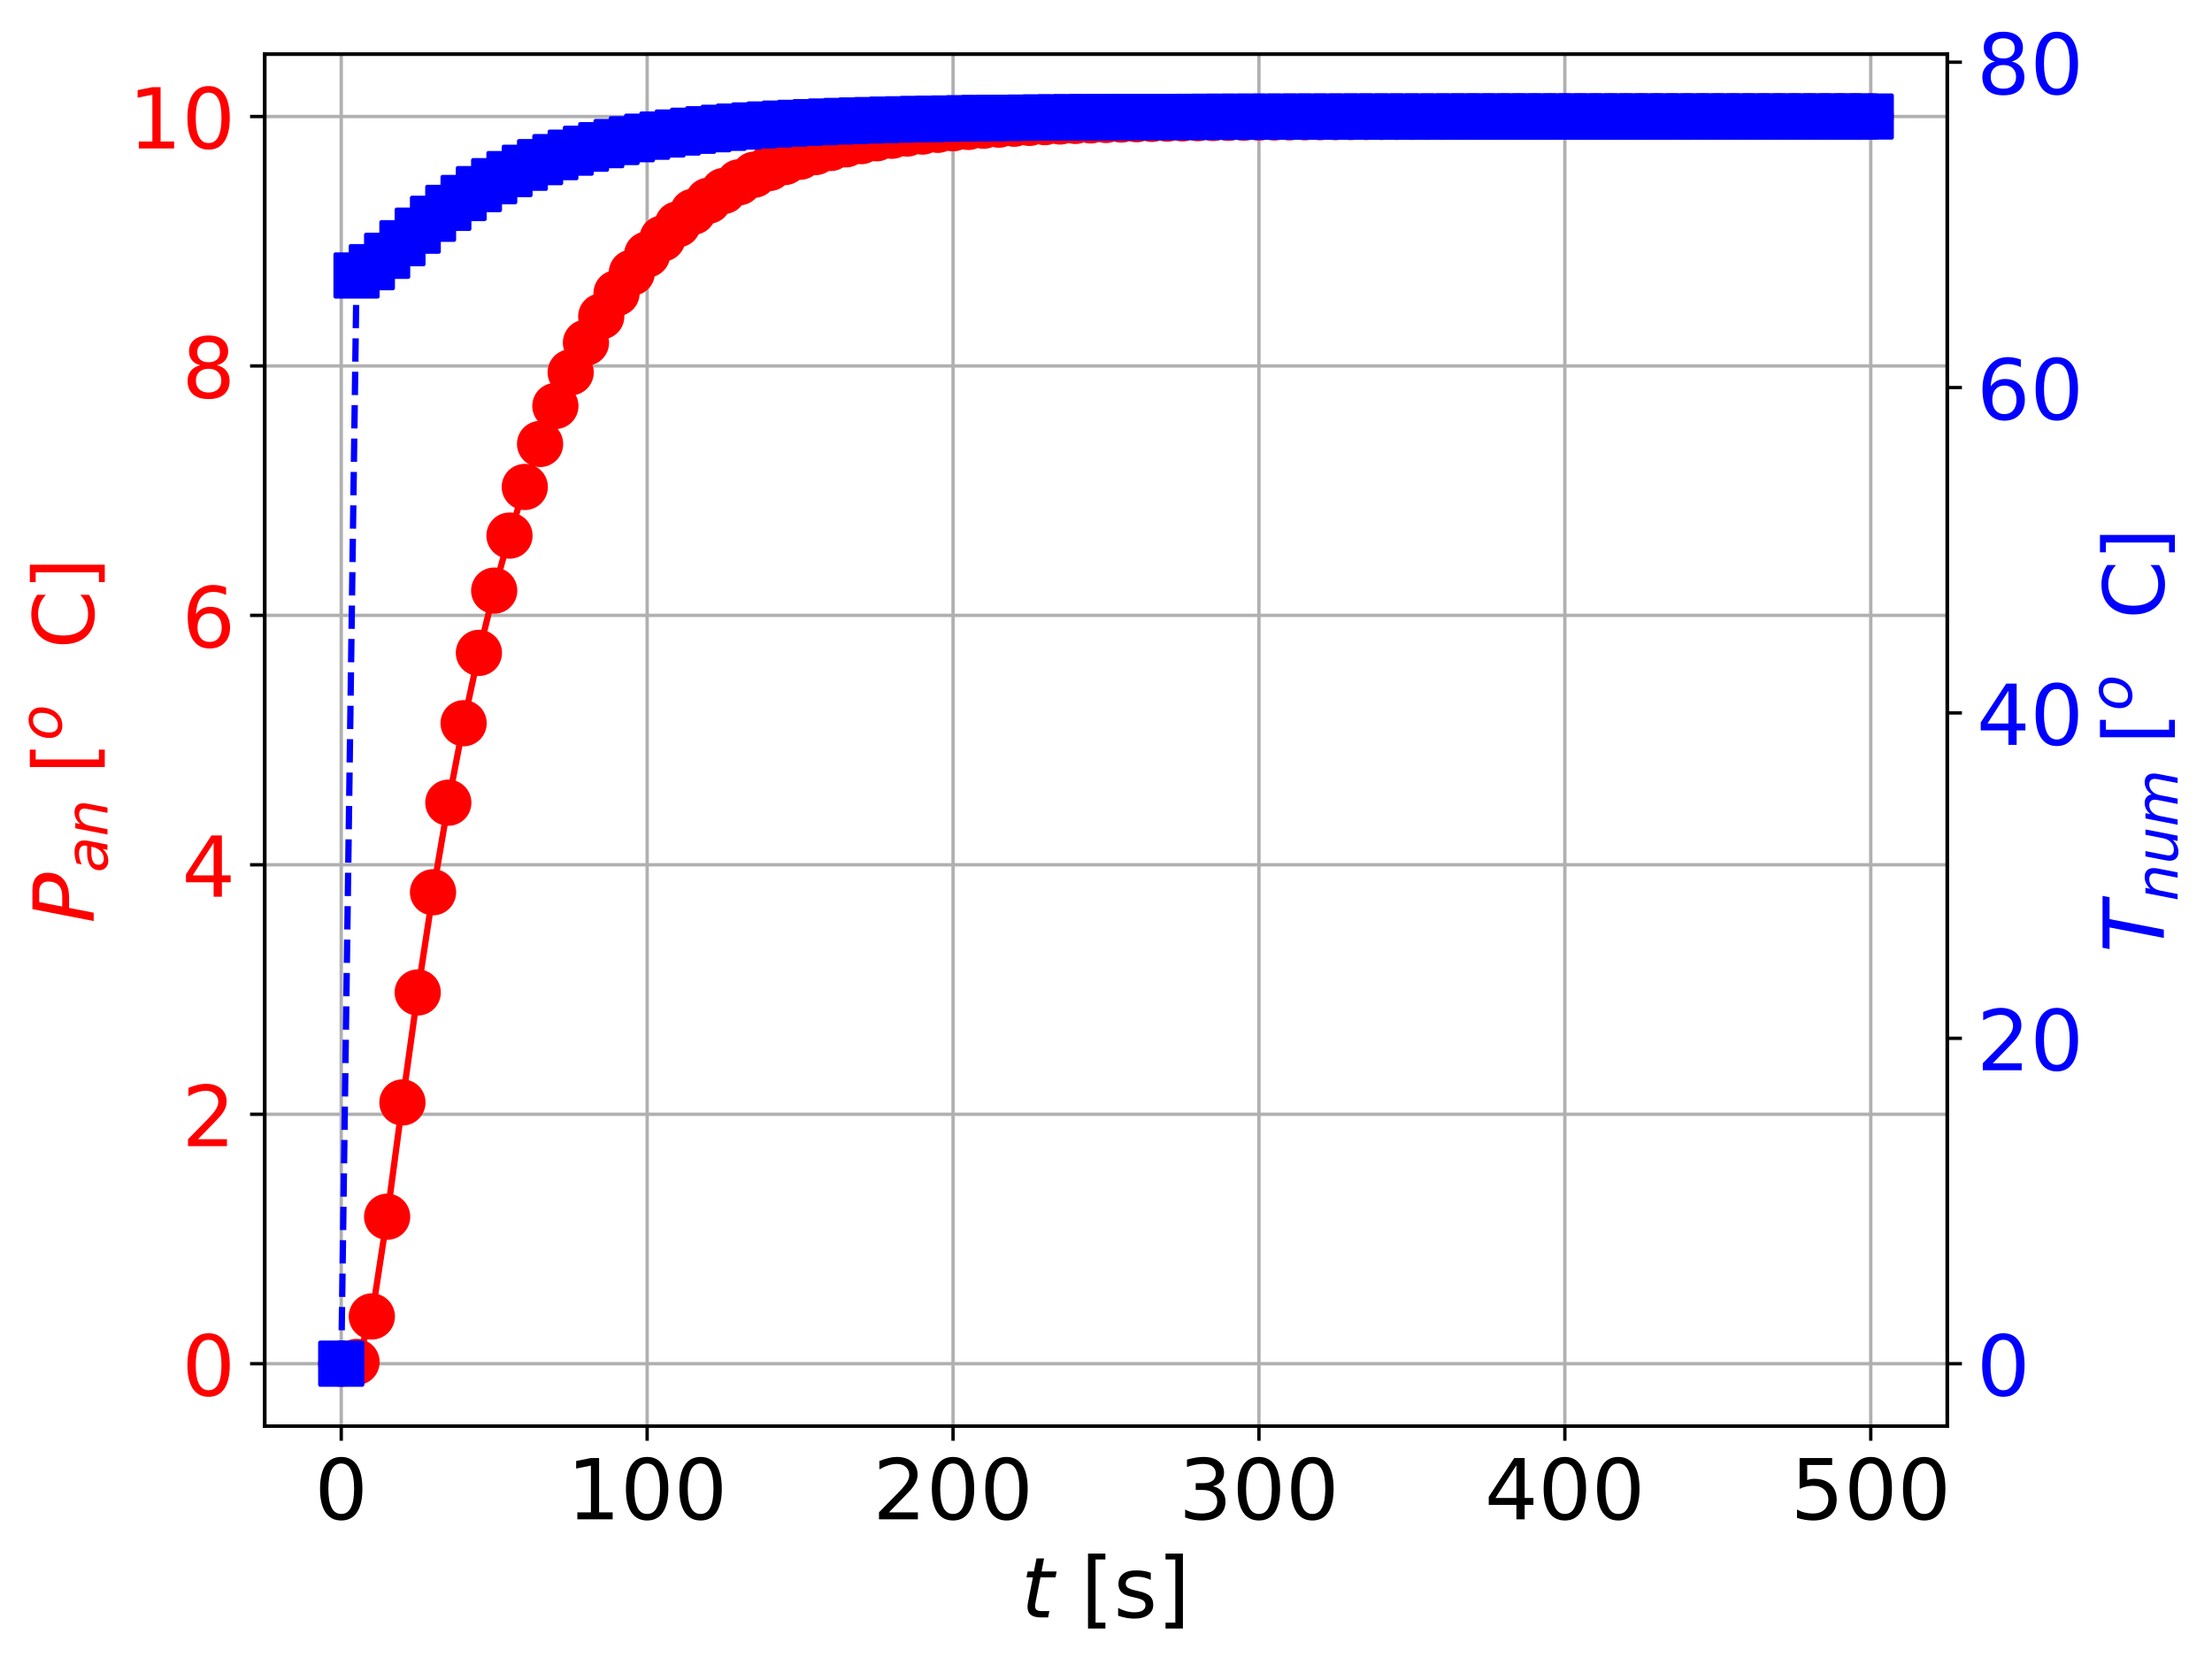 <?xml version="1.0" encoding="utf-8" standalone="no"?>
<!DOCTYPE svg PUBLIC "-//W3C//DTD SVG 1.1//EN"
  "http://www.w3.org/Graphics/SVG/1.1/DTD/svg11.dtd">
<!-- Created with matplotlib (http://matplotlib.org/) -->
<svg height="396.303pt" version="1.1" viewBox="0 0 526.383 396.303" width="526.383pt" xmlns="http://www.w3.org/2000/svg" xmlns:xlink="http://www.w3.org/1999/xlink">
 <defs>
  <style type="text/css">
*{stroke-linecap:butt;stroke-linejoin:round;}
  </style>
 </defs>
 <g id="figure_1">
  <g id="patch_1">
   <path d="M 0 396.303 
L 526.383 396.303 
L 526.383 0 
L 0 0 
z
" style="fill:#ffffff;"/>
  </g>
  <g id="axes_1">
   <g id="patch_2">
    <path d="M 63.006 339.39 
L 463.376 339.39 
L 463.376 12.89 
L 63.006 12.89 
z
" style="fill:#ffffff;"/>
   </g>
   <g id="matplotlib.axis_1">
    <g id="xtick_1">
     <g id="line2d_1">
      <path clip-path="url(#pf3d00bd4db)" d="M 81.205 339.39 
L 81.205 12.89 
" style="fill:none;stroke:#b0b0b0;stroke-linecap:square;stroke-width:0.8;"/>
     </g>
     <g id="line2d_2">
      <defs>
       <path d="M 0 0 
L 0 3.5 
" id="m8f1c9f1242" style="stroke:#000000;stroke-width:0.8;"/>
      </defs>
      <g>
       <use style="stroke:#000000;stroke-width:0.8;" x="81.205" xlink:href="#m8f1c9f1242" y="339.39"/>
      </g>
     </g>
     <g id="text_1">
      <!-- 0 -->
      <defs>
       <path d="M 31.781 66.406 
Q 24.172 66.406 20.328 58.906 
Q 16.5 51.422 16.5 36.375 
Q 16.5 21.391 20.328 13.891 
Q 24.172 6.391 31.781 6.391 
Q 39.453 6.391 43.281 13.891 
Q 47.125 21.391 47.125 36.375 
Q 47.125 51.422 43.281 58.906 
Q 39.453 66.406 31.781 66.406 
z
M 31.781 74.219 
Q 44.047 74.219 50.516 64.516 
Q 56.984 54.828 56.984 36.375 
Q 56.984 17.969 50.516 8.266 
Q 44.047 -1.422 31.781 -1.422 
Q 19.531 -1.422 13.062 8.266 
Q 6.594 17.969 6.594 36.375 
Q 6.594 54.828 13.062 64.516 
Q 19.531 74.219 31.781 74.219 
z
" id="DejaVuSans-30"/>
      </defs>
      <g transform="translate(74.842 361.587)scale(0.2 -0.2)">
       <use xlink:href="#DejaVuSans-30"/>
      </g>
     </g>
    </g>
    <g id="xtick_2">
     <g id="line2d_3">
      <path clip-path="url(#pf3d00bd4db)" d="M 153.999 339.39 
L 153.999 12.89 
" style="fill:none;stroke:#b0b0b0;stroke-linecap:square;stroke-width:0.8;"/>
     </g>
     <g id="line2d_4">
      <g>
       <use style="stroke:#000000;stroke-width:0.8;" x="153.999" xlink:href="#m8f1c9f1242" y="339.39"/>
      </g>
     </g>
     <g id="text_2">
      <!-- 100 -->
      <defs>
       <path d="M 12.406 8.297 
L 28.516 8.297 
L 28.516 63.922 
L 10.984 60.406 
L 10.984 69.391 
L 28.422 72.906 
L 38.281 72.906 
L 38.281 8.297 
L 54.391 8.297 
L 54.391 0 
L 12.406 0 
z
" id="DejaVuSans-31"/>
      </defs>
      <g transform="translate(134.912 361.587)scale(0.2 -0.2)">
       <use xlink:href="#DejaVuSans-31"/>
       <use x="63.623" xlink:href="#DejaVuSans-30"/>
       <use x="127.246" xlink:href="#DejaVuSans-30"/>
      </g>
     </g>
    </g>
    <g id="xtick_3">
     <g id="line2d_5">
      <path clip-path="url(#pf3d00bd4db)" d="M 226.794 339.39 
L 226.794 12.89 
" style="fill:none;stroke:#b0b0b0;stroke-linecap:square;stroke-width:0.8;"/>
     </g>
     <g id="line2d_6">
      <g>
       <use style="stroke:#000000;stroke-width:0.8;" x="226.794" xlink:href="#m8f1c9f1242" y="339.39"/>
      </g>
     </g>
     <g id="text_3">
      <!-- 200 -->
      <defs>
       <path d="M 19.188 8.297 
L 53.609 8.297 
L 53.609 0 
L 7.328 0 
L 7.328 8.297 
Q 12.938 14.109 22.625 23.891 
Q 32.328 33.688 34.812 36.531 
Q 39.547 41.844 41.422 45.531 
Q 43.312 49.219 43.312 52.781 
Q 43.312 58.594 39.234 62.25 
Q 35.156 65.922 28.609 65.922 
Q 23.969 65.922 18.812 64.312 
Q 13.672 62.703 7.812 59.422 
L 7.812 69.391 
Q 13.766 71.781 18.938 73 
Q 24.125 74.219 28.422 74.219 
Q 39.75 74.219 46.484 68.547 
Q 53.219 62.891 53.219 53.422 
Q 53.219 48.922 51.531 44.891 
Q 49.859 40.875 45.406 35.406 
Q 44.188 33.984 37.641 27.219 
Q 31.109 20.453 19.188 8.297 
z
" id="DejaVuSans-32"/>
      </defs>
      <g transform="translate(207.706 361.587)scale(0.2 -0.2)">
       <use xlink:href="#DejaVuSans-32"/>
       <use x="63.623" xlink:href="#DejaVuSans-30"/>
       <use x="127.246" xlink:href="#DejaVuSans-30"/>
      </g>
     </g>
    </g>
    <g id="xtick_4">
     <g id="line2d_7">
      <path clip-path="url(#pf3d00bd4db)" d="M 299.589 339.39 
L 299.589 12.89 
" style="fill:none;stroke:#b0b0b0;stroke-linecap:square;stroke-width:0.8;"/>
     </g>
     <g id="line2d_8">
      <g>
       <use style="stroke:#000000;stroke-width:0.8;" x="299.589" xlink:href="#m8f1c9f1242" y="339.39"/>
      </g>
     </g>
     <g id="text_4">
      <!-- 300 -->
      <defs>
       <path d="M 40.578 39.312 
Q 47.656 37.797 51.625 33 
Q 55.609 28.219 55.609 21.188 
Q 55.609 10.406 48.188 4.484 
Q 40.766 -1.422 27.094 -1.422 
Q 22.516 -1.422 17.656 -0.516 
Q 12.797 0.391 7.625 2.203 
L 7.625 11.719 
Q 11.719 9.328 16.594 8.109 
Q 21.484 6.891 26.812 6.891 
Q 36.078 6.891 40.938 10.547 
Q 45.797 14.203 45.797 21.188 
Q 45.797 27.641 41.281 31.266 
Q 36.766 34.906 28.719 34.906 
L 20.219 34.906 
L 20.219 43.016 
L 29.109 43.016 
Q 36.375 43.016 40.234 45.922 
Q 44.094 48.828 44.094 54.297 
Q 44.094 59.906 40.109 62.906 
Q 36.141 65.922 28.719 65.922 
Q 24.656 65.922 20.016 65.031 
Q 15.375 64.156 9.812 62.312 
L 9.812 71.094 
Q 15.438 72.656 20.344 73.438 
Q 25.25 74.219 29.594 74.219 
Q 40.828 74.219 47.359 69.109 
Q 53.906 64.016 53.906 55.328 
Q 53.906 49.266 50.438 45.094 
Q 46.969 40.922 40.578 39.312 
z
" id="DejaVuSans-33"/>
      </defs>
      <g transform="translate(280.501 361.587)scale(0.2 -0.2)">
       <use xlink:href="#DejaVuSans-33"/>
       <use x="63.623" xlink:href="#DejaVuSans-30"/>
       <use x="127.246" xlink:href="#DejaVuSans-30"/>
      </g>
     </g>
    </g>
    <g id="xtick_5">
     <g id="line2d_9">
      <path clip-path="url(#pf3d00bd4db)" d="M 372.383 339.39 
L 372.383 12.89 
" style="fill:none;stroke:#b0b0b0;stroke-linecap:square;stroke-width:0.8;"/>
     </g>
     <g id="line2d_10">
      <g>
       <use style="stroke:#000000;stroke-width:0.8;" x="372.383" xlink:href="#m8f1c9f1242" y="339.39"/>
      </g>
     </g>
     <g id="text_5">
      <!-- 400 -->
      <defs>
       <path d="M 37.797 64.312 
L 12.891 25.391 
L 37.797 25.391 
z
M 35.203 72.906 
L 47.609 72.906 
L 47.609 25.391 
L 58.016 25.391 
L 58.016 17.188 
L 47.609 17.188 
L 47.609 0 
L 37.797 0 
L 37.797 17.188 
L 4.891 17.188 
L 4.891 26.703 
z
" id="DejaVuSans-34"/>
      </defs>
      <g transform="translate(353.296 361.587)scale(0.2 -0.2)">
       <use xlink:href="#DejaVuSans-34"/>
       <use x="63.623" xlink:href="#DejaVuSans-30"/>
       <use x="127.246" xlink:href="#DejaVuSans-30"/>
      </g>
     </g>
    </g>
    <g id="xtick_6">
     <g id="line2d_11">
      <path clip-path="url(#pf3d00bd4db)" d="M 445.178 339.39 
L 445.178 12.89 
" style="fill:none;stroke:#b0b0b0;stroke-linecap:square;stroke-width:0.8;"/>
     </g>
     <g id="line2d_12">
      <g>
       <use style="stroke:#000000;stroke-width:0.8;" x="445.178" xlink:href="#m8f1c9f1242" y="339.39"/>
      </g>
     </g>
     <g id="text_6">
      <!-- 500 -->
      <defs>
       <path d="M 10.797 72.906 
L 49.516 72.906 
L 49.516 64.594 
L 19.828 64.594 
L 19.828 46.734 
Q 21.969 47.469 24.109 47.828 
Q 26.266 48.188 28.422 48.188 
Q 40.625 48.188 47.75 41.5 
Q 54.891 34.812 54.891 23.391 
Q 54.891 11.625 47.562 5.094 
Q 40.234 -1.422 26.906 -1.422 
Q 22.312 -1.422 17.547 -0.641 
Q 12.797 0.141 7.719 1.703 
L 7.719 11.625 
Q 12.109 9.234 16.797 8.062 
Q 21.484 6.891 26.703 6.891 
Q 35.156 6.891 40.078 11.328 
Q 45.016 15.766 45.016 23.391 
Q 45.016 31 40.078 35.438 
Q 35.156 39.891 26.703 39.891 
Q 22.75 39.891 18.812 39.016 
Q 14.891 38.141 10.797 36.281 
z
" id="DejaVuSans-35"/>
      </defs>
      <g transform="translate(426.09 361.587)scale(0.2 -0.2)">
       <use xlink:href="#DejaVuSans-35"/>
       <use x="63.623" xlink:href="#DejaVuSans-30"/>
       <use x="127.246" xlink:href="#DejaVuSans-30"/>
      </g>
     </g>
    </g>
    <g id="text_7">
     <!-- $t$ [s] -->
     <defs>
      <path d="M 42.281 54.688 
L 40.922 47.703 
L 23 47.703 
L 17.188 18.016 
Q 16.891 16.359 16.75 15.234 
Q 16.609 14.109 16.609 13.484 
Q 16.609 10.359 18.484 8.938 
Q 20.359 7.516 24.516 7.516 
L 33.594 7.516 
L 32.078 0 
L 23.484 0 
Q 15.484 0 11.547 3.125 
Q 7.625 6.25 7.625 12.594 
Q 7.625 13.719 7.766 15.062 
Q 7.906 16.406 8.203 18.016 
L 14.016 47.703 
L 6.391 47.703 
L 7.812 54.688 
L 15.281 54.688 
L 18.312 70.219 
L 27.297 70.219 
L 24.312 54.688 
z
" id="DejaVuSans-Oblique-74"/>
      <path id="DejaVuSans-20"/>
      <path d="M 8.594 75.984 
L 29.297 75.984 
L 29.297 69 
L 17.578 69 
L 17.578 -6.203 
L 29.297 -6.203 
L 29.297 -13.188 
L 8.594 -13.188 
z
" id="DejaVuSans-5b"/>
      <path d="M 44.281 53.078 
L 44.281 44.578 
Q 40.484 46.531 36.375 47.5 
Q 32.281 48.484 27.875 48.484 
Q 21.188 48.484 17.844 46.438 
Q 14.5 44.391 14.5 40.281 
Q 14.5 37.156 16.891 35.375 
Q 19.281 33.594 26.516 31.984 
L 29.594 31.297 
Q 39.156 29.25 43.188 25.516 
Q 47.219 21.781 47.219 15.094 
Q 47.219 7.469 41.188 3.016 
Q 35.156 -1.422 24.609 -1.422 
Q 20.219 -1.422 15.453 -0.562 
Q 10.688 0.297 5.422 2 
L 5.422 11.281 
Q 10.406 8.688 15.234 7.391 
Q 20.062 6.109 24.812 6.109 
Q 31.156 6.109 34.562 8.281 
Q 37.984 10.453 37.984 14.406 
Q 37.984 18.062 35.516 20.016 
Q 33.062 21.969 24.703 23.781 
L 21.578 24.516 
Q 13.234 26.266 9.516 29.906 
Q 5.812 33.547 5.812 39.891 
Q 5.812 47.609 11.281 51.797 
Q 16.75 56 26.812 56 
Q 31.781 56 36.172 55.266 
Q 40.578 54.547 44.281 53.078 
z
" id="DejaVuSans-73"/>
      <path d="M 30.422 75.984 
L 30.422 -13.188 
L 9.719 -13.188 
L 9.719 -6.203 
L 21.391 -6.203 
L 21.391 69 
L 9.719 69 
L 9.719 75.984 
z
" id="DejaVuSans-5d"/>
     </defs>
     <g transform="translate(242.991 384.943)scale(0.2 -0.2)">
      <use transform="translate(0 0.016)" xlink:href="#DejaVuSans-Oblique-74"/>
      <use transform="translate(39.209 0.016)" xlink:href="#DejaVuSans-20"/>
      <use transform="translate(70.996 0.016)" xlink:href="#DejaVuSans-5b"/>
      <use transform="translate(110.01 0.016)" xlink:href="#DejaVuSans-73"/>
      <use transform="translate(162.109 0.016)" xlink:href="#DejaVuSans-5d"/>
     </g>
    </g>
   </g>
   <g id="matplotlib.axis_2">
    <g id="ytick_1">
     <g id="line2d_13">
      <path clip-path="url(#pf3d00bd4db)" d="M 63.006 324.549 
L 463.376 324.549 
" style="fill:none;stroke:#b0b0b0;stroke-linecap:square;stroke-width:0.8;"/>
     </g>
     <g id="line2d_14">
      <defs>
       <path d="M 0 0 
L -3.5 0 
" id="md76a513775" style="stroke:#000000;stroke-width:0.8;"/>
      </defs>
      <g>
       <use style="stroke:#000000;stroke-width:0.8;" x="63.006" xlink:href="#md76a513775" y="324.549"/>
      </g>
     </g>
     <g id="text_8">
      <!-- 0 -->
      <g style="fill:#ff0000;" transform="translate(43.281 332.148)scale(0.2 -0.2)">
       <use xlink:href="#DejaVuSans-30"/>
      </g>
     </g>
    </g>
    <g id="ytick_2">
     <g id="line2d_15">
      <path clip-path="url(#pf3d00bd4db)" d="M 63.006 265.185 
L 463.376 265.185 
" style="fill:none;stroke:#b0b0b0;stroke-linecap:square;stroke-width:0.8;"/>
     </g>
     <g id="line2d_16">
      <g>
       <use style="stroke:#000000;stroke-width:0.8;" x="63.006" xlink:href="#md76a513775" y="265.185"/>
      </g>
     </g>
     <g id="text_9">
      <!-- 2 -->
      <g style="fill:#ff0000;" transform="translate(43.281 272.784)scale(0.2 -0.2)">
       <use xlink:href="#DejaVuSans-32"/>
      </g>
     </g>
    </g>
    <g id="ytick_3">
     <g id="line2d_17">
      <path clip-path="url(#pf3d00bd4db)" d="M 63.006 205.821 
L 463.376 205.821 
" style="fill:none;stroke:#b0b0b0;stroke-linecap:square;stroke-width:0.8;"/>
     </g>
     <g id="line2d_18">
      <g>
       <use style="stroke:#000000;stroke-width:0.8;" x="63.006" xlink:href="#md76a513775" y="205.821"/>
      </g>
     </g>
     <g id="text_10">
      <!-- 4 -->
      <g style="fill:#ff0000;" transform="translate(43.281 213.42)scale(0.2 -0.2)">
       <use xlink:href="#DejaVuSans-34"/>
      </g>
     </g>
    </g>
    <g id="ytick_4">
     <g id="line2d_19">
      <path clip-path="url(#pf3d00bd4db)" d="M 63.006 146.457 
L 463.376 146.457 
" style="fill:none;stroke:#b0b0b0;stroke-linecap:square;stroke-width:0.8;"/>
     </g>
     <g id="line2d_20">
      <g>
       <use style="stroke:#000000;stroke-width:0.8;" x="63.006" xlink:href="#md76a513775" y="146.457"/>
      </g>
     </g>
     <g id="text_11">
      <!-- 6 -->
      <defs>
       <path d="M 33.016 40.375 
Q 26.375 40.375 22.484 35.828 
Q 18.609 31.297 18.609 23.391 
Q 18.609 15.531 22.484 10.953 
Q 26.375 6.391 33.016 6.391 
Q 39.656 6.391 43.531 10.953 
Q 47.406 15.531 47.406 23.391 
Q 47.406 31.297 43.531 35.828 
Q 39.656 40.375 33.016 40.375 
z
M 52.594 71.297 
L 52.594 62.312 
Q 48.875 64.062 45.094 64.984 
Q 41.312 65.922 37.594 65.922 
Q 27.828 65.922 22.672 59.328 
Q 17.531 52.734 16.797 39.406 
Q 19.672 43.656 24.016 45.922 
Q 28.375 48.188 33.594 48.188 
Q 44.578 48.188 50.953 41.516 
Q 57.328 34.859 57.328 23.391 
Q 57.328 12.156 50.688 5.359 
Q 44.047 -1.422 33.016 -1.422 
Q 20.359 -1.422 13.672 8.266 
Q 6.984 17.969 6.984 36.375 
Q 6.984 53.656 15.188 63.938 
Q 23.391 74.219 37.203 74.219 
Q 40.922 74.219 44.703 73.484 
Q 48.484 72.75 52.594 71.297 
z
" id="DejaVuSans-36"/>
      </defs>
      <g style="fill:#ff0000;" transform="translate(43.281 154.056)scale(0.2 -0.2)">
       <use xlink:href="#DejaVuSans-36"/>
      </g>
     </g>
    </g>
    <g id="ytick_5">
     <g id="line2d_21">
      <path clip-path="url(#pf3d00bd4db)" d="M 63.006 87.094 
L 463.376 87.094 
" style="fill:none;stroke:#b0b0b0;stroke-linecap:square;stroke-width:0.8;"/>
     </g>
     <g id="line2d_22">
      <g>
       <use style="stroke:#000000;stroke-width:0.8;" x="63.006" xlink:href="#md76a513775" y="87.094"/>
      </g>
     </g>
     <g id="text_12">
      <!-- 8 -->
      <defs>
       <path d="M 31.781 34.625 
Q 24.75 34.625 20.719 30.859 
Q 16.703 27.094 16.703 20.516 
Q 16.703 13.922 20.719 10.156 
Q 24.75 6.391 31.781 6.391 
Q 38.812 6.391 42.859 10.172 
Q 46.922 13.969 46.922 20.516 
Q 46.922 27.094 42.891 30.859 
Q 38.875 34.625 31.781 34.625 
z
M 21.922 38.812 
Q 15.578 40.375 12.031 44.719 
Q 8.5 49.078 8.5 55.328 
Q 8.5 64.062 14.719 69.141 
Q 20.953 74.219 31.781 74.219 
Q 42.672 74.219 48.875 69.141 
Q 55.078 64.062 55.078 55.328 
Q 55.078 49.078 51.531 44.719 
Q 48 40.375 41.703 38.812 
Q 48.828 37.156 52.797 32.312 
Q 56.781 27.484 56.781 20.516 
Q 56.781 9.906 50.312 4.234 
Q 43.844 -1.422 31.781 -1.422 
Q 19.734 -1.422 13.25 4.234 
Q 6.781 9.906 6.781 20.516 
Q 6.781 27.484 10.781 32.312 
Q 14.797 37.156 21.922 38.812 
z
M 18.312 54.391 
Q 18.312 48.734 21.844 45.562 
Q 25.391 42.391 31.781 42.391 
Q 38.141 42.391 41.719 45.562 
Q 45.312 48.734 45.312 54.391 
Q 45.312 60.062 41.719 63.234 
Q 38.141 66.406 31.781 66.406 
Q 25.391 66.406 21.844 63.234 
Q 18.312 60.062 18.312 54.391 
z
" id="DejaVuSans-38"/>
      </defs>
      <g style="fill:#ff0000;" transform="translate(43.281 94.692)scale(0.2 -0.2)">
       <use xlink:href="#DejaVuSans-38"/>
      </g>
     </g>
    </g>
    <g id="ytick_6">
     <g id="line2d_23">
      <path clip-path="url(#pf3d00bd4db)" d="M 63.006 27.73 
L 463.376 27.73 
" style="fill:none;stroke:#b0b0b0;stroke-linecap:square;stroke-width:0.8;"/>
     </g>
     <g id="line2d_24">
      <g>
       <use style="stroke:#000000;stroke-width:0.8;" x="63.006" xlink:href="#md76a513775" y="27.73"/>
      </g>
     </g>
     <g id="text_13">
      <!-- 10 -->
      <g style="fill:#ff0000;" transform="translate(30.556 35.328)scale(0.2 -0.2)">
       <use xlink:href="#DejaVuSans-31"/>
       <use x="63.623" xlink:href="#DejaVuSans-30"/>
      </g>
     </g>
    </g>
    <g id="text_14">
     <!-- $P_{an}\; $[$^o$  C] -->
     <defs>
      <path d="M 16.891 72.906 
L 39.703 72.906 
Q 49.656 72.906 54.875 68.266 
Q 60.109 63.625 60.109 54.688 
Q 60.109 42.672 52.391 35.984 
Q 44.672 29.297 30.719 29.297 
L 18.312 29.297 
L 12.594 0 
L 2.688 0 
z
M 25.203 64.797 
L 19.922 37.406 
L 32.328 37.406 
Q 40.719 37.406 45.203 41.703 
Q 49.703 46 49.703 54 
Q 49.703 59.125 46.656 61.953 
Q 43.609 64.797 38.094 64.797 
z
" id="DejaVuSans-Oblique-50"/>
      <path d="M 53.719 31.203 
L 47.609 0 
L 38.625 0 
L 40.281 8.297 
Q 36.328 3.422 31.266 1 
Q 26.219 -1.422 20.016 -1.422 
Q 13.031 -1.422 8.562 2.844 
Q 4.109 7.125 4.109 13.812 
Q 4.109 23.391 11.75 28.953 
Q 19.391 34.516 32.812 34.516 
L 45.312 34.516 
L 45.797 36.922 
Q 45.906 37.312 45.953 37.766 
Q 46 38.234 46 39.203 
Q 46 43.562 42.453 45.969 
Q 38.922 48.391 32.516 48.391 
Q 28.125 48.391 23.5 47.266 
Q 18.891 46.141 14.016 43.891 
L 15.578 52.203 
Q 20.656 54.109 25.516 55.047 
Q 30.375 56 34.906 56 
Q 44.578 56 49.625 51.797 
Q 54.688 47.609 54.688 39.594 
Q 54.688 37.984 54.438 35.812 
Q 54.203 33.641 53.719 31.203 
z
M 44 27.484 
L 35.016 27.484 
Q 23.969 27.484 18.672 24.531 
Q 13.375 21.578 13.375 15.375 
Q 13.375 11.078 16.078 8.641 
Q 18.797 6.203 23.578 6.203 
Q 30.906 6.203 36.375 11.453 
Q 41.844 16.703 43.609 25.484 
z
" id="DejaVuSans-Oblique-61"/>
      <path d="M 55.719 33.016 
L 49.312 0 
L 40.281 0 
L 46.688 32.672 
Q 47.125 34.969 47.359 36.719 
Q 47.609 38.484 47.609 39.5 
Q 47.609 43.609 45.016 45.891 
Q 42.438 48.188 37.797 48.188 
Q 30.562 48.188 25.344 43.375 
Q 20.125 38.578 18.5 30.328 
L 12.5 0 
L 3.516 0 
L 14.109 54.688 
L 23.094 54.688 
L 21.297 46.094 
Q 25.047 50.828 30.312 53.406 
Q 35.594 56 41.406 56 
Q 48.641 56 52.609 52.094 
Q 56.594 48.188 56.594 41.109 
Q 56.594 39.359 56.375 37.359 
Q 56.156 35.359 55.719 33.016 
z
" id="DejaVuSans-Oblique-6e"/>
      <path d="M 25.391 -1.422 
Q 15.766 -1.422 10.172 4.516 
Q 4.594 10.453 4.594 20.703 
Q 4.594 26.656 6.516 32.828 
Q 8.453 39.016 11.531 43.219 
Q 16.359 49.75 22.312 52.875 
Q 28.266 56 35.797 56 
Q 45.125 56 50.859 50.188 
Q 56.594 44.391 56.594 35.016 
Q 56.594 28.516 54.688 22.062 
Q 52.781 15.625 49.703 11.375 
Q 44.922 4.828 38.969 1.703 
Q 33.016 -1.422 25.391 -1.422 
z
M 13.922 21 
Q 13.922 13.578 17.016 9.891 
Q 20.125 6.203 26.422 6.203 
Q 35.453 6.203 41.375 14.078 
Q 47.312 21.969 47.312 34.078 
Q 47.312 41.156 44.141 44.766 
Q 40.969 48.391 34.812 48.391 
Q 29.734 48.391 25.781 46.016 
Q 21.828 43.656 18.703 38.812 
Q 16.406 35.203 15.156 30.562 
Q 13.922 25.922 13.922 21 
z
" id="DejaVuSans-Oblique-6f"/>
      <path d="M 64.406 67.281 
L 64.406 56.891 
Q 59.422 61.531 53.781 63.812 
Q 48.141 66.109 41.797 66.109 
Q 29.297 66.109 22.656 58.469 
Q 16.016 50.828 16.016 36.375 
Q 16.016 21.969 22.656 14.328 
Q 29.297 6.688 41.797 6.688 
Q 48.141 6.688 53.781 8.984 
Q 59.422 11.281 64.406 15.922 
L 64.406 5.609 
Q 59.234 2.094 53.438 0.328 
Q 47.656 -1.422 41.219 -1.422 
Q 24.656 -1.422 15.125 8.703 
Q 5.609 18.844 5.609 36.375 
Q 5.609 53.953 15.125 64.078 
Q 24.656 74.219 41.219 74.219 
Q 47.75 74.219 53.531 72.484 
Q 59.328 70.75 64.406 67.281 
z
" id="DejaVuSans-43"/>
     </defs>
     <g style="fill:#ff0000;" transform="translate(22.397 219.74)rotate(-90)scale(0.2 -0.2)">
      <use transform="translate(0 0.519)" xlink:href="#DejaVuSans-Oblique-50"/>
      <use transform="translate(60.303 -15.887)scale(0.7)" xlink:href="#DejaVuSans-Oblique-61"/>
      <use transform="translate(103.198 -15.887)scale(0.7)" xlink:href="#DejaVuSans-Oblique-6e"/>
      <use transform="translate(177.357 0.519)" xlink:href="#DejaVuSans-5b"/>
      <use transform="translate(217.328 38.8)scale(0.7)" xlink:href="#DejaVuSans-Oblique-6f"/>
      <use transform="translate(262.889 0.519)" xlink:href="#DejaVuSans-20"/>
      <use transform="translate(294.676 0.519)" xlink:href="#DejaVuSans-20"/>
      <use transform="translate(326.463 0.519)" xlink:href="#DejaVuSans-43"/>
      <use transform="translate(396.288 0.519)" xlink:href="#DejaVuSans-5d"/>
     </g>
    </g>
   </g>
   <g id="line2d_25">
    <path clip-path="url(#pf3d00bd4db)" d="M 81.205 324.549 
L 84.845 324.145 
L 88.484 313.31 
L 92.124 289.578 
L 95.764 262.38 
L 99.404 236.201 
L 103.043 212.353 
L 106.683 191.04 
L 110.323 172.124 
L 113.962 155.378 
L 117.602 140.567 
L 121.242 127.473 
L 124.882 115.896 
L 128.521 105.663 
L 132.161 96.615 
L 135.801 88.618 
L 139.441 81.549 
L 143.08 75.299 
L 146.72 69.776 
L 150.36 64.892 
L 153.999 60.578 
L 157.639 56.763 
L 161.279 53.392 
L 164.919 50.412 
L 168.558 47.779 
L 172.198 45.452 
L 175.838 43.395 
L 179.478 41.578 
L 183.117 39.974 
L 186.757 38.557 
L 190.397 37.302 
L 194.036 36.196 
L 197.676 35.218 
L 201.316 34.35 
L 204.956 33.585 
L 208.595 32.91 
L 212.235 32.311 
L 215.875 31.782 
L 219.515 31.313 
L 223.154 30.897 
L 226.794 30.53 
L 230.434 30.207 
L 234.073 29.92 
L 237.713 29.667 
L 241.353 29.443 
L 244.993 29.244 
L 248.632 29.07 
L 252.272 28.915 
L 255.912 28.778 
L 259.552 28.657 
L 263.191 28.55 
L 266.831 28.455 
L 270.471 28.372 
L 274.11 28.297 
L 277.75 28.232 
L 281.39 28.174 
L 285.03 28.122 
L 288.669 28.077 
L 292.309 28.037 
L 295.949 28.003 
L 299.589 27.972 
L 303.228 27.944 
L 306.868 27.92 
L 310.508 27.898 
L 314.147 27.881 
L 317.787 27.865 
L 321.427 27.852 
L 325.067 27.839 
L 328.706 27.827 
L 332.346 27.817 
L 335.986 27.809 
L 339.626 27.802 
L 343.265 27.795 
L 346.905 27.789 
L 350.545 27.782 
L 354.184 27.777 
L 357.824 27.772 
L 361.464 27.767 
L 365.104 27.764 
L 368.743 27.76 
L 372.383 27.756 
L 376.023 27.753 
L 379.663 27.75 
L 383.302 27.747 
L 386.942 27.744 
L 390.582 27.742 
L 394.221 27.741 
L 397.861 27.739 
L 401.501 27.737 
L 405.141 27.736 
L 408.78 27.735 
L 412.42 27.734 
L 416.06 27.734 
L 419.7 27.733 
L 423.339 27.733 
L 426.979 27.732 
L 430.619 27.732 
L 434.258 27.731 
L 437.898 27.731 
L 441.538 27.731 
L 445.178 27.731 
" style="fill:none;stroke:#ff0000;stroke-linecap:square;stroke-width:1.5;"/>
    <defs>
     <path d="M 0 5 
C 1.326 5 2.598 4.473 3.536 3.536 
C 4.473 2.598 5 1.326 5 0 
C 5 -1.326 4.473 -2.598 3.536 -3.536 
C 2.598 -4.473 1.326 -5 0 -5 
C -1.326 -5 -2.598 -4.473 -3.536 -3.536 
C -4.473 -2.598 -5 -1.326 -5 0 
C -5 1.326 -4.473 2.598 -3.536 3.536 
C -2.598 4.473 -1.326 5 0 5 
z
" id="m5b3aaa24a2" style="stroke:#ff0000;"/>
    </defs>
    <g clip-path="url(#pf3d00bd4db)">
     <use style="fill:#ff0000;stroke:#ff0000;" x="81.205" xlink:href="#m5b3aaa24a2" y="324.549"/>
     <use style="fill:#ff0000;stroke:#ff0000;" x="84.845" xlink:href="#m5b3aaa24a2" y="324.145"/>
     <use style="fill:#ff0000;stroke:#ff0000;" x="88.484" xlink:href="#m5b3aaa24a2" y="313.31"/>
     <use style="fill:#ff0000;stroke:#ff0000;" x="92.124" xlink:href="#m5b3aaa24a2" y="289.578"/>
     <use style="fill:#ff0000;stroke:#ff0000;" x="95.764" xlink:href="#m5b3aaa24a2" y="262.38"/>
     <use style="fill:#ff0000;stroke:#ff0000;" x="99.404" xlink:href="#m5b3aaa24a2" y="236.201"/>
     <use style="fill:#ff0000;stroke:#ff0000;" x="103.043" xlink:href="#m5b3aaa24a2" y="212.353"/>
     <use style="fill:#ff0000;stroke:#ff0000;" x="106.683" xlink:href="#m5b3aaa24a2" y="191.04"/>
     <use style="fill:#ff0000;stroke:#ff0000;" x="110.323" xlink:href="#m5b3aaa24a2" y="172.124"/>
     <use style="fill:#ff0000;stroke:#ff0000;" x="113.962" xlink:href="#m5b3aaa24a2" y="155.378"/>
     <use style="fill:#ff0000;stroke:#ff0000;" x="117.602" xlink:href="#m5b3aaa24a2" y="140.567"/>
     <use style="fill:#ff0000;stroke:#ff0000;" x="121.242" xlink:href="#m5b3aaa24a2" y="127.473"/>
     <use style="fill:#ff0000;stroke:#ff0000;" x="124.882" xlink:href="#m5b3aaa24a2" y="115.896"/>
     <use style="fill:#ff0000;stroke:#ff0000;" x="128.521" xlink:href="#m5b3aaa24a2" y="105.663"/>
     <use style="fill:#ff0000;stroke:#ff0000;" x="132.161" xlink:href="#m5b3aaa24a2" y="96.615"/>
     <use style="fill:#ff0000;stroke:#ff0000;" x="135.801" xlink:href="#m5b3aaa24a2" y="88.618"/>
     <use style="fill:#ff0000;stroke:#ff0000;" x="139.441" xlink:href="#m5b3aaa24a2" y="81.549"/>
     <use style="fill:#ff0000;stroke:#ff0000;" x="143.08" xlink:href="#m5b3aaa24a2" y="75.299"/>
     <use style="fill:#ff0000;stroke:#ff0000;" x="146.72" xlink:href="#m5b3aaa24a2" y="69.776"/>
     <use style="fill:#ff0000;stroke:#ff0000;" x="150.36" xlink:href="#m5b3aaa24a2" y="64.892"/>
     <use style="fill:#ff0000;stroke:#ff0000;" x="153.999" xlink:href="#m5b3aaa24a2" y="60.578"/>
     <use style="fill:#ff0000;stroke:#ff0000;" x="157.639" xlink:href="#m5b3aaa24a2" y="56.763"/>
     <use style="fill:#ff0000;stroke:#ff0000;" x="161.279" xlink:href="#m5b3aaa24a2" y="53.392"/>
     <use style="fill:#ff0000;stroke:#ff0000;" x="164.919" xlink:href="#m5b3aaa24a2" y="50.412"/>
     <use style="fill:#ff0000;stroke:#ff0000;" x="168.558" xlink:href="#m5b3aaa24a2" y="47.779"/>
     <use style="fill:#ff0000;stroke:#ff0000;" x="172.198" xlink:href="#m5b3aaa24a2" y="45.452"/>
     <use style="fill:#ff0000;stroke:#ff0000;" x="175.838" xlink:href="#m5b3aaa24a2" y="43.395"/>
     <use style="fill:#ff0000;stroke:#ff0000;" x="179.478" xlink:href="#m5b3aaa24a2" y="41.578"/>
     <use style="fill:#ff0000;stroke:#ff0000;" x="183.117" xlink:href="#m5b3aaa24a2" y="39.974"/>
     <use style="fill:#ff0000;stroke:#ff0000;" x="186.757" xlink:href="#m5b3aaa24a2" y="38.557"/>
     <use style="fill:#ff0000;stroke:#ff0000;" x="190.397" xlink:href="#m5b3aaa24a2" y="37.302"/>
     <use style="fill:#ff0000;stroke:#ff0000;" x="194.036" xlink:href="#m5b3aaa24a2" y="36.196"/>
     <use style="fill:#ff0000;stroke:#ff0000;" x="197.676" xlink:href="#m5b3aaa24a2" y="35.218"/>
     <use style="fill:#ff0000;stroke:#ff0000;" x="201.316" xlink:href="#m5b3aaa24a2" y="34.35"/>
     <use style="fill:#ff0000;stroke:#ff0000;" x="204.956" xlink:href="#m5b3aaa24a2" y="33.585"/>
     <use style="fill:#ff0000;stroke:#ff0000;" x="208.595" xlink:href="#m5b3aaa24a2" y="32.91"/>
     <use style="fill:#ff0000;stroke:#ff0000;" x="212.235" xlink:href="#m5b3aaa24a2" y="32.311"/>
     <use style="fill:#ff0000;stroke:#ff0000;" x="215.875" xlink:href="#m5b3aaa24a2" y="31.782"/>
     <use style="fill:#ff0000;stroke:#ff0000;" x="219.515" xlink:href="#m5b3aaa24a2" y="31.313"/>
     <use style="fill:#ff0000;stroke:#ff0000;" x="223.154" xlink:href="#m5b3aaa24a2" y="30.897"/>
     <use style="fill:#ff0000;stroke:#ff0000;" x="226.794" xlink:href="#m5b3aaa24a2" y="30.53"/>
     <use style="fill:#ff0000;stroke:#ff0000;" x="230.434" xlink:href="#m5b3aaa24a2" y="30.207"/>
     <use style="fill:#ff0000;stroke:#ff0000;" x="234.073" xlink:href="#m5b3aaa24a2" y="29.92"/>
     <use style="fill:#ff0000;stroke:#ff0000;" x="237.713" xlink:href="#m5b3aaa24a2" y="29.667"/>
     <use style="fill:#ff0000;stroke:#ff0000;" x="241.353" xlink:href="#m5b3aaa24a2" y="29.443"/>
     <use style="fill:#ff0000;stroke:#ff0000;" x="244.993" xlink:href="#m5b3aaa24a2" y="29.244"/>
     <use style="fill:#ff0000;stroke:#ff0000;" x="248.632" xlink:href="#m5b3aaa24a2" y="29.07"/>
     <use style="fill:#ff0000;stroke:#ff0000;" x="252.272" xlink:href="#m5b3aaa24a2" y="28.915"/>
     <use style="fill:#ff0000;stroke:#ff0000;" x="255.912" xlink:href="#m5b3aaa24a2" y="28.778"/>
     <use style="fill:#ff0000;stroke:#ff0000;" x="259.552" xlink:href="#m5b3aaa24a2" y="28.657"/>
     <use style="fill:#ff0000;stroke:#ff0000;" x="263.191" xlink:href="#m5b3aaa24a2" y="28.55"/>
     <use style="fill:#ff0000;stroke:#ff0000;" x="266.831" xlink:href="#m5b3aaa24a2" y="28.455"/>
     <use style="fill:#ff0000;stroke:#ff0000;" x="270.471" xlink:href="#m5b3aaa24a2" y="28.372"/>
     <use style="fill:#ff0000;stroke:#ff0000;" x="274.11" xlink:href="#m5b3aaa24a2" y="28.297"/>
     <use style="fill:#ff0000;stroke:#ff0000;" x="277.75" xlink:href="#m5b3aaa24a2" y="28.232"/>
     <use style="fill:#ff0000;stroke:#ff0000;" x="281.39" xlink:href="#m5b3aaa24a2" y="28.174"/>
     <use style="fill:#ff0000;stroke:#ff0000;" x="285.03" xlink:href="#m5b3aaa24a2" y="28.122"/>
     <use style="fill:#ff0000;stroke:#ff0000;" x="288.669" xlink:href="#m5b3aaa24a2" y="28.077"/>
     <use style="fill:#ff0000;stroke:#ff0000;" x="292.309" xlink:href="#m5b3aaa24a2" y="28.037"/>
     <use style="fill:#ff0000;stroke:#ff0000;" x="295.949" xlink:href="#m5b3aaa24a2" y="28.003"/>
     <use style="fill:#ff0000;stroke:#ff0000;" x="299.589" xlink:href="#m5b3aaa24a2" y="27.972"/>
     <use style="fill:#ff0000;stroke:#ff0000;" x="303.228" xlink:href="#m5b3aaa24a2" y="27.944"/>
     <use style="fill:#ff0000;stroke:#ff0000;" x="306.868" xlink:href="#m5b3aaa24a2" y="27.92"/>
     <use style="fill:#ff0000;stroke:#ff0000;" x="310.508" xlink:href="#m5b3aaa24a2" y="27.898"/>
     <use style="fill:#ff0000;stroke:#ff0000;" x="314.147" xlink:href="#m5b3aaa24a2" y="27.881"/>
     <use style="fill:#ff0000;stroke:#ff0000;" x="317.787" xlink:href="#m5b3aaa24a2" y="27.865"/>
     <use style="fill:#ff0000;stroke:#ff0000;" x="321.427" xlink:href="#m5b3aaa24a2" y="27.852"/>
     <use style="fill:#ff0000;stroke:#ff0000;" x="325.067" xlink:href="#m5b3aaa24a2" y="27.839"/>
     <use style="fill:#ff0000;stroke:#ff0000;" x="328.706" xlink:href="#m5b3aaa24a2" y="27.827"/>
     <use style="fill:#ff0000;stroke:#ff0000;" x="332.346" xlink:href="#m5b3aaa24a2" y="27.817"/>
     <use style="fill:#ff0000;stroke:#ff0000;" x="335.986" xlink:href="#m5b3aaa24a2" y="27.809"/>
     <use style="fill:#ff0000;stroke:#ff0000;" x="339.626" xlink:href="#m5b3aaa24a2" y="27.802"/>
     <use style="fill:#ff0000;stroke:#ff0000;" x="343.265" xlink:href="#m5b3aaa24a2" y="27.795"/>
     <use style="fill:#ff0000;stroke:#ff0000;" x="346.905" xlink:href="#m5b3aaa24a2" y="27.789"/>
     <use style="fill:#ff0000;stroke:#ff0000;" x="350.545" xlink:href="#m5b3aaa24a2" y="27.782"/>
     <use style="fill:#ff0000;stroke:#ff0000;" x="354.184" xlink:href="#m5b3aaa24a2" y="27.777"/>
     <use style="fill:#ff0000;stroke:#ff0000;" x="357.824" xlink:href="#m5b3aaa24a2" y="27.772"/>
     <use style="fill:#ff0000;stroke:#ff0000;" x="361.464" xlink:href="#m5b3aaa24a2" y="27.767"/>
     <use style="fill:#ff0000;stroke:#ff0000;" x="365.104" xlink:href="#m5b3aaa24a2" y="27.764"/>
     <use style="fill:#ff0000;stroke:#ff0000;" x="368.743" xlink:href="#m5b3aaa24a2" y="27.76"/>
     <use style="fill:#ff0000;stroke:#ff0000;" x="372.383" xlink:href="#m5b3aaa24a2" y="27.756"/>
     <use style="fill:#ff0000;stroke:#ff0000;" x="376.023" xlink:href="#m5b3aaa24a2" y="27.753"/>
     <use style="fill:#ff0000;stroke:#ff0000;" x="379.663" xlink:href="#m5b3aaa24a2" y="27.75"/>
     <use style="fill:#ff0000;stroke:#ff0000;" x="383.302" xlink:href="#m5b3aaa24a2" y="27.747"/>
     <use style="fill:#ff0000;stroke:#ff0000;" x="386.942" xlink:href="#m5b3aaa24a2" y="27.744"/>
     <use style="fill:#ff0000;stroke:#ff0000;" x="390.582" xlink:href="#m5b3aaa24a2" y="27.742"/>
     <use style="fill:#ff0000;stroke:#ff0000;" x="394.221" xlink:href="#m5b3aaa24a2" y="27.741"/>
     <use style="fill:#ff0000;stroke:#ff0000;" x="397.861" xlink:href="#m5b3aaa24a2" y="27.739"/>
     <use style="fill:#ff0000;stroke:#ff0000;" x="401.501" xlink:href="#m5b3aaa24a2" y="27.737"/>
     <use style="fill:#ff0000;stroke:#ff0000;" x="405.141" xlink:href="#m5b3aaa24a2" y="27.736"/>
     <use style="fill:#ff0000;stroke:#ff0000;" x="408.78" xlink:href="#m5b3aaa24a2" y="27.735"/>
     <use style="fill:#ff0000;stroke:#ff0000;" x="412.42" xlink:href="#m5b3aaa24a2" y="27.734"/>
     <use style="fill:#ff0000;stroke:#ff0000;" x="416.06" xlink:href="#m5b3aaa24a2" y="27.734"/>
     <use style="fill:#ff0000;stroke:#ff0000;" x="419.7" xlink:href="#m5b3aaa24a2" y="27.733"/>
     <use style="fill:#ff0000;stroke:#ff0000;" x="423.339" xlink:href="#m5b3aaa24a2" y="27.733"/>
     <use style="fill:#ff0000;stroke:#ff0000;" x="426.979" xlink:href="#m5b3aaa24a2" y="27.732"/>
     <use style="fill:#ff0000;stroke:#ff0000;" x="430.619" xlink:href="#m5b3aaa24a2" y="27.732"/>
     <use style="fill:#ff0000;stroke:#ff0000;" x="434.258" xlink:href="#m5b3aaa24a2" y="27.731"/>
     <use style="fill:#ff0000;stroke:#ff0000;" x="437.898" xlink:href="#m5b3aaa24a2" y="27.731"/>
     <use style="fill:#ff0000;stroke:#ff0000;" x="441.538" xlink:href="#m5b3aaa24a2" y="27.731"/>
     <use style="fill:#ff0000;stroke:#ff0000;" x="445.178" xlink:href="#m5b3aaa24a2" y="27.731"/>
    </g>
   </g>
   <g id="patch_3">
    <path d="M 63.006 339.39 
L 63.006 12.89 
" style="fill:none;stroke:#000000;stroke-linecap:square;stroke-linejoin:miter;stroke-width:0.8;"/>
   </g>
   <g id="patch_4">
    <path d="M 463.376 339.39 
L 463.376 12.89 
" style="fill:none;stroke:#000000;stroke-linecap:square;stroke-linejoin:miter;stroke-width:0.8;"/>
   </g>
   <g id="patch_5">
    <path d="M 63.006 339.39 
L 463.376 339.39 
" style="fill:none;stroke:#000000;stroke-linecap:square;stroke-linejoin:miter;stroke-width:0.8;"/>
   </g>
   <g id="patch_6">
    <path d="M 63.006 12.89 
L 463.376 12.89 
" style="fill:none;stroke:#000000;stroke-linecap:square;stroke-linejoin:miter;stroke-width:0.8;"/>
   </g>
  </g>
  <g id="axes_2">
   <g id="matplotlib.axis_3">
    <g id="ytick_7">
     <g id="line2d_26">
      <defs>
       <path d="M 0 0 
L 3.5 0 
" id="m5fa54eb384" style="stroke:#000000;stroke-width:0.8;"/>
      </defs>
      <g>
       <use style="stroke:#000000;stroke-width:0.8;" x="463.376" xlink:href="#m5fa54eb384" y="324.549"/>
      </g>
     </g>
     <g id="text_15">
      <!-- 0 -->
      <g style="fill:#0000ff;" transform="translate(470.376 332.148)scale(0.2 -0.2)">
       <use xlink:href="#DejaVuSans-30"/>
      </g>
     </g>
    </g>
    <g id="ytick_8">
     <g id="line2d_27">
      <g>
       <use style="stroke:#000000;stroke-width:0.8;" x="463.376" xlink:href="#m5fa54eb384" y="247.111"/>
      </g>
     </g>
     <g id="text_16">
      <!-- 20 -->
      <g style="fill:#0000ff;" transform="translate(470.376 254.71)scale(0.2 -0.2)">
       <use xlink:href="#DejaVuSans-32"/>
       <use x="63.623" xlink:href="#DejaVuSans-30"/>
      </g>
     </g>
    </g>
    <g id="ytick_9">
     <g id="line2d_28">
      <g>
       <use style="stroke:#000000;stroke-width:0.8;" x="463.376" xlink:href="#m5fa54eb384" y="169.674"/>
      </g>
     </g>
     <g id="text_17">
      <!-- 40 -->
      <g style="fill:#0000ff;" transform="translate(470.376 177.272)scale(0.2 -0.2)">
       <use xlink:href="#DejaVuSans-34"/>
       <use x="63.623" xlink:href="#DejaVuSans-30"/>
      </g>
     </g>
    </g>
    <g id="ytick_10">
     <g id="line2d_29">
      <g>
       <use style="stroke:#000000;stroke-width:0.8;" x="463.376" xlink:href="#m5fa54eb384" y="92.236"/>
      </g>
     </g>
     <g id="text_18">
      <!-- 60 -->
      <g style="fill:#0000ff;" transform="translate(470.376 99.835)scale(0.2 -0.2)">
       <use xlink:href="#DejaVuSans-36"/>
       <use x="63.623" xlink:href="#DejaVuSans-30"/>
      </g>
     </g>
    </g>
    <g id="ytick_11">
     <g id="line2d_30">
      <g>
       <use style="stroke:#000000;stroke-width:0.8;" x="463.376" xlink:href="#m5fa54eb384" y="14.798"/>
      </g>
     </g>
     <g id="text_19">
      <!-- 80 -->
      <g style="fill:#0000ff;" transform="translate(470.376 22.397)scale(0.2 -0.2)">
       <use xlink:href="#DejaVuSans-38"/>
       <use x="63.623" xlink:href="#DejaVuSans-30"/>
      </g>
     </g>
    </g>
    <g id="text_20">
     <!-- $T_{num}\; $[$^o$  C] -->
     <defs>
      <path d="M 5.906 72.906 
L 67.578 72.906 
L 66.016 64.594 
L 39.984 64.594 
L 27.484 0 
L 17.578 0 
L 30.078 64.594 
L 4.297 64.594 
z
" id="DejaVuSans-Oblique-54"/>
      <path d="M 6.688 21.688 
L 13.094 54.688 
L 22.125 54.688 
L 15.719 22.016 
Q 15.234 19.625 15.016 17.922 
Q 14.797 16.219 14.797 15.094 
Q 14.797 10.938 17.328 8.656 
Q 19.875 6.391 24.516 6.391 
Q 31.734 6.391 37 11.266 
Q 42.281 16.156 43.891 24.422 
L 49.906 54.688 
L 58.891 54.688 
L 48.297 0 
L 39.312 0 
L 41.109 8.594 
Q 37.312 3.812 32.062 1.188 
Q 26.812 -1.422 20.906 -1.422 
Q 13.719 -1.422 9.719 2.516 
Q 5.719 6.453 5.719 13.484 
Q 5.719 14.938 5.953 17.141 
Q 6.203 19.344 6.688 21.688 
z
" id="DejaVuSans-Oblique-75"/>
      <path d="M 89.797 33.016 
L 83.406 0 
L 74.422 0 
L 80.719 32.719 
Q 81.109 34.812 81.297 36.328 
Q 81.5 37.844 81.5 38.922 
Q 81.5 43.312 79.047 45.75 
Q 76.609 48.188 72.219 48.188 
Q 65.672 48.188 60.547 43.281 
Q 55.422 38.375 53.906 30.516 
L 47.906 0 
L 38.922 0 
L 45.312 32.719 
Q 45.703 34.516 45.891 36.047 
Q 46.094 37.594 46.094 38.812 
Q 46.094 43.266 43.656 45.719 
Q 41.219 48.188 36.922 48.188 
Q 30.281 48.188 25.141 43.281 
Q 20.016 38.375 18.5 30.516 
L 12.5 0 
L 3.516 0 
L 14.203 54.688 
L 23.188 54.688 
L 21.484 46.188 
Q 25.141 50.984 30.047 53.484 
Q 34.969 56 40.578 56 
Q 46.531 56 50.359 52.875 
Q 54.203 49.75 54.984 44.188 
Q 59.078 49.953 64.469 52.969 
Q 69.875 56 75.875 56 
Q 82.906 56 86.734 51.953 
Q 90.578 47.906 90.578 40.484 
Q 90.578 38.875 90.375 36.938 
Q 90.188 35.016 89.797 33.016 
z
" id="DejaVuSans-Oblique-6d"/>
     </defs>
     <g style="fill:#0000ff;" transform="translate(515.023 226.74)rotate(-90)scale(0.2 -0.2)">
      <use transform="translate(0 0.519)" xlink:href="#DejaVuSans-Oblique-54"/>
      <use transform="translate(61.084 -15.887)scale(0.7)" xlink:href="#DejaVuSans-Oblique-6e"/>
      <use transform="translate(105.449 -15.887)scale(0.7)" xlink:href="#DejaVuSans-Oblique-75"/>
      <use transform="translate(149.814 -15.887)scale(0.7)" xlink:href="#DejaVuSans-Oblique-6d"/>
      <use transform="translate(247.796 0.519)" xlink:href="#DejaVuSans-5b"/>
      <use transform="translate(287.767 38.8)scale(0.7)" xlink:href="#DejaVuSans-Oblique-6f"/>
      <use transform="translate(333.329 0.519)" xlink:href="#DejaVuSans-20"/>
      <use transform="translate(365.116 0.519)" xlink:href="#DejaVuSans-20"/>
      <use transform="translate(396.903 0.519)" xlink:href="#DejaVuSans-43"/>
      <use transform="translate(466.727 0.519)" xlink:href="#DejaVuSans-5d"/>
     </g>
    </g>
   </g>
   <g id="line2d_31">
    <path clip-path="url(#pf3d00bd4db)" d="M 81.205 324.549 
L 84.845 65.563 
L 88.484 63.583 
L 92.124 60.877 
L 95.764 57.883 
L 99.404 54.894 
L 103.043 52.069 
L 106.683 49.472 
L 110.323 47.12 
L 113.962 45.008 
L 117.602 43.119 
L 121.242 41.432 
L 124.882 39.93 
L 128.521 38.591 
L 132.161 37.398 
L 135.801 36.337 
L 139.441 35.392 
L 143.08 34.55 
L 146.72 33.801 
L 150.36 33.135 
L 153.999 32.541 
L 157.639 32.013 
L 161.279 31.543 
L 164.919 31.124 
L 168.558 30.751 
L 172.198 30.419 
L 175.838 30.124 
L 179.478 29.861 
L 183.117 29.627 
L 186.757 29.419 
L 190.397 29.234 
L 194.036 29.068 
L 197.676 28.922 
L 201.316 28.791 
L 204.956 28.674 
L 208.595 28.571 
L 212.235 28.478 
L 215.875 28.396 
L 219.515 28.323 
L 223.154 28.258 
L 226.794 28.2 
L 230.434 28.149 
L 234.073 28.103 
L 237.713 28.062 
L 241.353 28.025 
L 244.993 27.993 
L 248.632 27.964 
L 252.272 27.939 
L 255.912 27.916 
L 259.552 27.895 
L 263.191 27.877 
L 266.831 27.861 
L 270.471 27.847 
L 274.11 27.834 
L 277.75 27.823 
L 281.39 27.813 
L 285.03 27.804 
L 288.669 27.796 
L 292.309 27.788 
L 295.949 27.782 
L 299.589 27.776 
L 303.228 27.771 
L 306.868 27.767 
L 310.508 27.763 
L 314.147 27.759 
L 317.787 27.756 
L 321.427 27.753 
L 325.067 27.751 
L 328.706 27.749 
L 332.346 27.747 
L 335.986 27.745 
L 339.626 27.743 
L 343.265 27.742 
L 346.905 27.741 
L 350.545 27.74 
L 354.184 27.739 
L 357.824 27.738 
L 361.464 27.737 
L 365.104 27.736 
L 368.743 27.736 
L 372.383 27.735 
L 376.023 27.735 
L 379.663 27.734 
L 383.302 27.734 
L 386.942 27.733 
L 390.582 27.733 
L 394.221 27.733 
L 397.861 27.733 
L 401.501 27.732 
L 405.141 27.732 
L 408.78 27.732 
L 412.42 27.732 
L 416.06 27.732 
L 419.7 27.732 
L 423.339 27.731 
L 426.979 27.731 
L 430.619 27.731 
L 434.258 27.731 
L 437.898 27.731 
L 441.538 27.731 
L 445.178 27.731 
" style="fill:none;stroke:#0000ff;stroke-dasharray:5.55,2.4;stroke-dashoffset:0;stroke-width:1.5;"/>
    <defs>
     <path d="M -5 5 
L 5 5 
L 5 -5 
L -5 -5 
z
" id="meefb23fef9" style="stroke:#0000ff;stroke-linejoin:miter;"/>
    </defs>
    <g clip-path="url(#pf3d00bd4db)">
     <use style="fill:#0000ff;stroke:#0000ff;stroke-linejoin:miter;" x="81.205" xlink:href="#meefb23fef9" y="324.549"/>
     <use style="fill:#0000ff;stroke:#0000ff;stroke-linejoin:miter;" x="84.845" xlink:href="#meefb23fef9" y="65.563"/>
     <use style="fill:#0000ff;stroke:#0000ff;stroke-linejoin:miter;" x="88.484" xlink:href="#meefb23fef9" y="63.583"/>
     <use style="fill:#0000ff;stroke:#0000ff;stroke-linejoin:miter;" x="92.124" xlink:href="#meefb23fef9" y="60.877"/>
     <use style="fill:#0000ff;stroke:#0000ff;stroke-linejoin:miter;" x="95.764" xlink:href="#meefb23fef9" y="57.883"/>
     <use style="fill:#0000ff;stroke:#0000ff;stroke-linejoin:miter;" x="99.404" xlink:href="#meefb23fef9" y="54.894"/>
     <use style="fill:#0000ff;stroke:#0000ff;stroke-linejoin:miter;" x="103.043" xlink:href="#meefb23fef9" y="52.069"/>
     <use style="fill:#0000ff;stroke:#0000ff;stroke-linejoin:miter;" x="106.683" xlink:href="#meefb23fef9" y="49.472"/>
     <use style="fill:#0000ff;stroke:#0000ff;stroke-linejoin:miter;" x="110.323" xlink:href="#meefb23fef9" y="47.12"/>
     <use style="fill:#0000ff;stroke:#0000ff;stroke-linejoin:miter;" x="113.962" xlink:href="#meefb23fef9" y="45.008"/>
     <use style="fill:#0000ff;stroke:#0000ff;stroke-linejoin:miter;" x="117.602" xlink:href="#meefb23fef9" y="43.119"/>
     <use style="fill:#0000ff;stroke:#0000ff;stroke-linejoin:miter;" x="121.242" xlink:href="#meefb23fef9" y="41.432"/>
     <use style="fill:#0000ff;stroke:#0000ff;stroke-linejoin:miter;" x="124.882" xlink:href="#meefb23fef9" y="39.93"/>
     <use style="fill:#0000ff;stroke:#0000ff;stroke-linejoin:miter;" x="128.521" xlink:href="#meefb23fef9" y="38.591"/>
     <use style="fill:#0000ff;stroke:#0000ff;stroke-linejoin:miter;" x="132.161" xlink:href="#meefb23fef9" y="37.398"/>
     <use style="fill:#0000ff;stroke:#0000ff;stroke-linejoin:miter;" x="135.801" xlink:href="#meefb23fef9" y="36.337"/>
     <use style="fill:#0000ff;stroke:#0000ff;stroke-linejoin:miter;" x="139.441" xlink:href="#meefb23fef9" y="35.392"/>
     <use style="fill:#0000ff;stroke:#0000ff;stroke-linejoin:miter;" x="143.08" xlink:href="#meefb23fef9" y="34.55"/>
     <use style="fill:#0000ff;stroke:#0000ff;stroke-linejoin:miter;" x="146.72" xlink:href="#meefb23fef9" y="33.801"/>
     <use style="fill:#0000ff;stroke:#0000ff;stroke-linejoin:miter;" x="150.36" xlink:href="#meefb23fef9" y="33.135"/>
     <use style="fill:#0000ff;stroke:#0000ff;stroke-linejoin:miter;" x="153.999" xlink:href="#meefb23fef9" y="32.541"/>
     <use style="fill:#0000ff;stroke:#0000ff;stroke-linejoin:miter;" x="157.639" xlink:href="#meefb23fef9" y="32.013"/>
     <use style="fill:#0000ff;stroke:#0000ff;stroke-linejoin:miter;" x="161.279" xlink:href="#meefb23fef9" y="31.543"/>
     <use style="fill:#0000ff;stroke:#0000ff;stroke-linejoin:miter;" x="164.919" xlink:href="#meefb23fef9" y="31.124"/>
     <use style="fill:#0000ff;stroke:#0000ff;stroke-linejoin:miter;" x="168.558" xlink:href="#meefb23fef9" y="30.751"/>
     <use style="fill:#0000ff;stroke:#0000ff;stroke-linejoin:miter;" x="172.198" xlink:href="#meefb23fef9" y="30.419"/>
     <use style="fill:#0000ff;stroke:#0000ff;stroke-linejoin:miter;" x="175.838" xlink:href="#meefb23fef9" y="30.124"/>
     <use style="fill:#0000ff;stroke:#0000ff;stroke-linejoin:miter;" x="179.478" xlink:href="#meefb23fef9" y="29.861"/>
     <use style="fill:#0000ff;stroke:#0000ff;stroke-linejoin:miter;" x="183.117" xlink:href="#meefb23fef9" y="29.627"/>
     <use style="fill:#0000ff;stroke:#0000ff;stroke-linejoin:miter;" x="186.757" xlink:href="#meefb23fef9" y="29.419"/>
     <use style="fill:#0000ff;stroke:#0000ff;stroke-linejoin:miter;" x="190.397" xlink:href="#meefb23fef9" y="29.234"/>
     <use style="fill:#0000ff;stroke:#0000ff;stroke-linejoin:miter;" x="194.036" xlink:href="#meefb23fef9" y="29.068"/>
     <use style="fill:#0000ff;stroke:#0000ff;stroke-linejoin:miter;" x="197.676" xlink:href="#meefb23fef9" y="28.922"/>
     <use style="fill:#0000ff;stroke:#0000ff;stroke-linejoin:miter;" x="201.316" xlink:href="#meefb23fef9" y="28.791"/>
     <use style="fill:#0000ff;stroke:#0000ff;stroke-linejoin:miter;" x="204.956" xlink:href="#meefb23fef9" y="28.674"/>
     <use style="fill:#0000ff;stroke:#0000ff;stroke-linejoin:miter;" x="208.595" xlink:href="#meefb23fef9" y="28.571"/>
     <use style="fill:#0000ff;stroke:#0000ff;stroke-linejoin:miter;" x="212.235" xlink:href="#meefb23fef9" y="28.478"/>
     <use style="fill:#0000ff;stroke:#0000ff;stroke-linejoin:miter;" x="215.875" xlink:href="#meefb23fef9" y="28.396"/>
     <use style="fill:#0000ff;stroke:#0000ff;stroke-linejoin:miter;" x="219.515" xlink:href="#meefb23fef9" y="28.323"/>
     <use style="fill:#0000ff;stroke:#0000ff;stroke-linejoin:miter;" x="223.154" xlink:href="#meefb23fef9" y="28.258"/>
     <use style="fill:#0000ff;stroke:#0000ff;stroke-linejoin:miter;" x="226.794" xlink:href="#meefb23fef9" y="28.2"/>
     <use style="fill:#0000ff;stroke:#0000ff;stroke-linejoin:miter;" x="230.434" xlink:href="#meefb23fef9" y="28.149"/>
     <use style="fill:#0000ff;stroke:#0000ff;stroke-linejoin:miter;" x="234.073" xlink:href="#meefb23fef9" y="28.103"/>
     <use style="fill:#0000ff;stroke:#0000ff;stroke-linejoin:miter;" x="237.713" xlink:href="#meefb23fef9" y="28.062"/>
     <use style="fill:#0000ff;stroke:#0000ff;stroke-linejoin:miter;" x="241.353" xlink:href="#meefb23fef9" y="28.025"/>
     <use style="fill:#0000ff;stroke:#0000ff;stroke-linejoin:miter;" x="244.993" xlink:href="#meefb23fef9" y="27.993"/>
     <use style="fill:#0000ff;stroke:#0000ff;stroke-linejoin:miter;" x="248.632" xlink:href="#meefb23fef9" y="27.964"/>
     <use style="fill:#0000ff;stroke:#0000ff;stroke-linejoin:miter;" x="252.272" xlink:href="#meefb23fef9" y="27.939"/>
     <use style="fill:#0000ff;stroke:#0000ff;stroke-linejoin:miter;" x="255.912" xlink:href="#meefb23fef9" y="27.916"/>
     <use style="fill:#0000ff;stroke:#0000ff;stroke-linejoin:miter;" x="259.552" xlink:href="#meefb23fef9" y="27.895"/>
     <use style="fill:#0000ff;stroke:#0000ff;stroke-linejoin:miter;" x="263.191" xlink:href="#meefb23fef9" y="27.877"/>
     <use style="fill:#0000ff;stroke:#0000ff;stroke-linejoin:miter;" x="266.831" xlink:href="#meefb23fef9" y="27.861"/>
     <use style="fill:#0000ff;stroke:#0000ff;stroke-linejoin:miter;" x="270.471" xlink:href="#meefb23fef9" y="27.847"/>
     <use style="fill:#0000ff;stroke:#0000ff;stroke-linejoin:miter;" x="274.11" xlink:href="#meefb23fef9" y="27.834"/>
     <use style="fill:#0000ff;stroke:#0000ff;stroke-linejoin:miter;" x="277.75" xlink:href="#meefb23fef9" y="27.823"/>
     <use style="fill:#0000ff;stroke:#0000ff;stroke-linejoin:miter;" x="281.39" xlink:href="#meefb23fef9" y="27.813"/>
     <use style="fill:#0000ff;stroke:#0000ff;stroke-linejoin:miter;" x="285.03" xlink:href="#meefb23fef9" y="27.804"/>
     <use style="fill:#0000ff;stroke:#0000ff;stroke-linejoin:miter;" x="288.669" xlink:href="#meefb23fef9" y="27.796"/>
     <use style="fill:#0000ff;stroke:#0000ff;stroke-linejoin:miter;" x="292.309" xlink:href="#meefb23fef9" y="27.788"/>
     <use style="fill:#0000ff;stroke:#0000ff;stroke-linejoin:miter;" x="295.949" xlink:href="#meefb23fef9" y="27.782"/>
     <use style="fill:#0000ff;stroke:#0000ff;stroke-linejoin:miter;" x="299.589" xlink:href="#meefb23fef9" y="27.776"/>
     <use style="fill:#0000ff;stroke:#0000ff;stroke-linejoin:miter;" x="303.228" xlink:href="#meefb23fef9" y="27.771"/>
     <use style="fill:#0000ff;stroke:#0000ff;stroke-linejoin:miter;" x="306.868" xlink:href="#meefb23fef9" y="27.767"/>
     <use style="fill:#0000ff;stroke:#0000ff;stroke-linejoin:miter;" x="310.508" xlink:href="#meefb23fef9" y="27.763"/>
     <use style="fill:#0000ff;stroke:#0000ff;stroke-linejoin:miter;" x="314.147" xlink:href="#meefb23fef9" y="27.759"/>
     <use style="fill:#0000ff;stroke:#0000ff;stroke-linejoin:miter;" x="317.787" xlink:href="#meefb23fef9" y="27.756"/>
     <use style="fill:#0000ff;stroke:#0000ff;stroke-linejoin:miter;" x="321.427" xlink:href="#meefb23fef9" y="27.753"/>
     <use style="fill:#0000ff;stroke:#0000ff;stroke-linejoin:miter;" x="325.067" xlink:href="#meefb23fef9" y="27.751"/>
     <use style="fill:#0000ff;stroke:#0000ff;stroke-linejoin:miter;" x="328.706" xlink:href="#meefb23fef9" y="27.749"/>
     <use style="fill:#0000ff;stroke:#0000ff;stroke-linejoin:miter;" x="332.346" xlink:href="#meefb23fef9" y="27.747"/>
     <use style="fill:#0000ff;stroke:#0000ff;stroke-linejoin:miter;" x="335.986" xlink:href="#meefb23fef9" y="27.745"/>
     <use style="fill:#0000ff;stroke:#0000ff;stroke-linejoin:miter;" x="339.626" xlink:href="#meefb23fef9" y="27.743"/>
     <use style="fill:#0000ff;stroke:#0000ff;stroke-linejoin:miter;" x="343.265" xlink:href="#meefb23fef9" y="27.742"/>
     <use style="fill:#0000ff;stroke:#0000ff;stroke-linejoin:miter;" x="346.905" xlink:href="#meefb23fef9" y="27.741"/>
     <use style="fill:#0000ff;stroke:#0000ff;stroke-linejoin:miter;" x="350.545" xlink:href="#meefb23fef9" y="27.74"/>
     <use style="fill:#0000ff;stroke:#0000ff;stroke-linejoin:miter;" x="354.184" xlink:href="#meefb23fef9" y="27.739"/>
     <use style="fill:#0000ff;stroke:#0000ff;stroke-linejoin:miter;" x="357.824" xlink:href="#meefb23fef9" y="27.738"/>
     <use style="fill:#0000ff;stroke:#0000ff;stroke-linejoin:miter;" x="361.464" xlink:href="#meefb23fef9" y="27.737"/>
     <use style="fill:#0000ff;stroke:#0000ff;stroke-linejoin:miter;" x="365.104" xlink:href="#meefb23fef9" y="27.736"/>
     <use style="fill:#0000ff;stroke:#0000ff;stroke-linejoin:miter;" x="368.743" xlink:href="#meefb23fef9" y="27.736"/>
     <use style="fill:#0000ff;stroke:#0000ff;stroke-linejoin:miter;" x="372.383" xlink:href="#meefb23fef9" y="27.735"/>
     <use style="fill:#0000ff;stroke:#0000ff;stroke-linejoin:miter;" x="376.023" xlink:href="#meefb23fef9" y="27.735"/>
     <use style="fill:#0000ff;stroke:#0000ff;stroke-linejoin:miter;" x="379.663" xlink:href="#meefb23fef9" y="27.734"/>
     <use style="fill:#0000ff;stroke:#0000ff;stroke-linejoin:miter;" x="383.302" xlink:href="#meefb23fef9" y="27.734"/>
     <use style="fill:#0000ff;stroke:#0000ff;stroke-linejoin:miter;" x="386.942" xlink:href="#meefb23fef9" y="27.733"/>
     <use style="fill:#0000ff;stroke:#0000ff;stroke-linejoin:miter;" x="390.582" xlink:href="#meefb23fef9" y="27.733"/>
     <use style="fill:#0000ff;stroke:#0000ff;stroke-linejoin:miter;" x="394.221" xlink:href="#meefb23fef9" y="27.733"/>
     <use style="fill:#0000ff;stroke:#0000ff;stroke-linejoin:miter;" x="397.861" xlink:href="#meefb23fef9" y="27.733"/>
     <use style="fill:#0000ff;stroke:#0000ff;stroke-linejoin:miter;" x="401.501" xlink:href="#meefb23fef9" y="27.732"/>
     <use style="fill:#0000ff;stroke:#0000ff;stroke-linejoin:miter;" x="405.141" xlink:href="#meefb23fef9" y="27.732"/>
     <use style="fill:#0000ff;stroke:#0000ff;stroke-linejoin:miter;" x="408.78" xlink:href="#meefb23fef9" y="27.732"/>
     <use style="fill:#0000ff;stroke:#0000ff;stroke-linejoin:miter;" x="412.42" xlink:href="#meefb23fef9" y="27.732"/>
     <use style="fill:#0000ff;stroke:#0000ff;stroke-linejoin:miter;" x="416.06" xlink:href="#meefb23fef9" y="27.732"/>
     <use style="fill:#0000ff;stroke:#0000ff;stroke-linejoin:miter;" x="419.7" xlink:href="#meefb23fef9" y="27.732"/>
     <use style="fill:#0000ff;stroke:#0000ff;stroke-linejoin:miter;" x="423.339" xlink:href="#meefb23fef9" y="27.731"/>
     <use style="fill:#0000ff;stroke:#0000ff;stroke-linejoin:miter;" x="426.979" xlink:href="#meefb23fef9" y="27.731"/>
     <use style="fill:#0000ff;stroke:#0000ff;stroke-linejoin:miter;" x="430.619" xlink:href="#meefb23fef9" y="27.731"/>
     <use style="fill:#0000ff;stroke:#0000ff;stroke-linejoin:miter;" x="434.258" xlink:href="#meefb23fef9" y="27.731"/>
     <use style="fill:#0000ff;stroke:#0000ff;stroke-linejoin:miter;" x="437.898" xlink:href="#meefb23fef9" y="27.731"/>
     <use style="fill:#0000ff;stroke:#0000ff;stroke-linejoin:miter;" x="441.538" xlink:href="#meefb23fef9" y="27.731"/>
     <use style="fill:#0000ff;stroke:#0000ff;stroke-linejoin:miter;" x="445.178" xlink:href="#meefb23fef9" y="27.731"/>
    </g>
   </g>
   <g id="patch_7">
    <path d="M 63.006 339.39 
L 63.006 12.89 
" style="fill:none;stroke:#000000;stroke-linecap:square;stroke-linejoin:miter;stroke-width:0.8;"/>
   </g>
   <g id="patch_8">
    <path d="M 463.376 339.39 
L 463.376 12.89 
" style="fill:none;stroke:#000000;stroke-linecap:square;stroke-linejoin:miter;stroke-width:0.8;"/>
   </g>
   <g id="patch_9">
    <path d="M 63.006 339.39 
L 463.376 339.39 
" style="fill:none;stroke:#000000;stroke-linecap:square;stroke-linejoin:miter;stroke-width:0.8;"/>
   </g>
   <g id="patch_10">
    <path d="M 63.006 12.89 
L 463.376 12.89 
" style="fill:none;stroke:#000000;stroke-linecap:square;stroke-linejoin:miter;stroke-width:0.8;"/>
   </g>
  </g>
 </g>
 <defs>
  <clipPath id="pf3d00bd4db">
   <rect height="326.5" width="400.37" x="63.006" y="12.89"/>
  </clipPath>
 </defs>
</svg>
